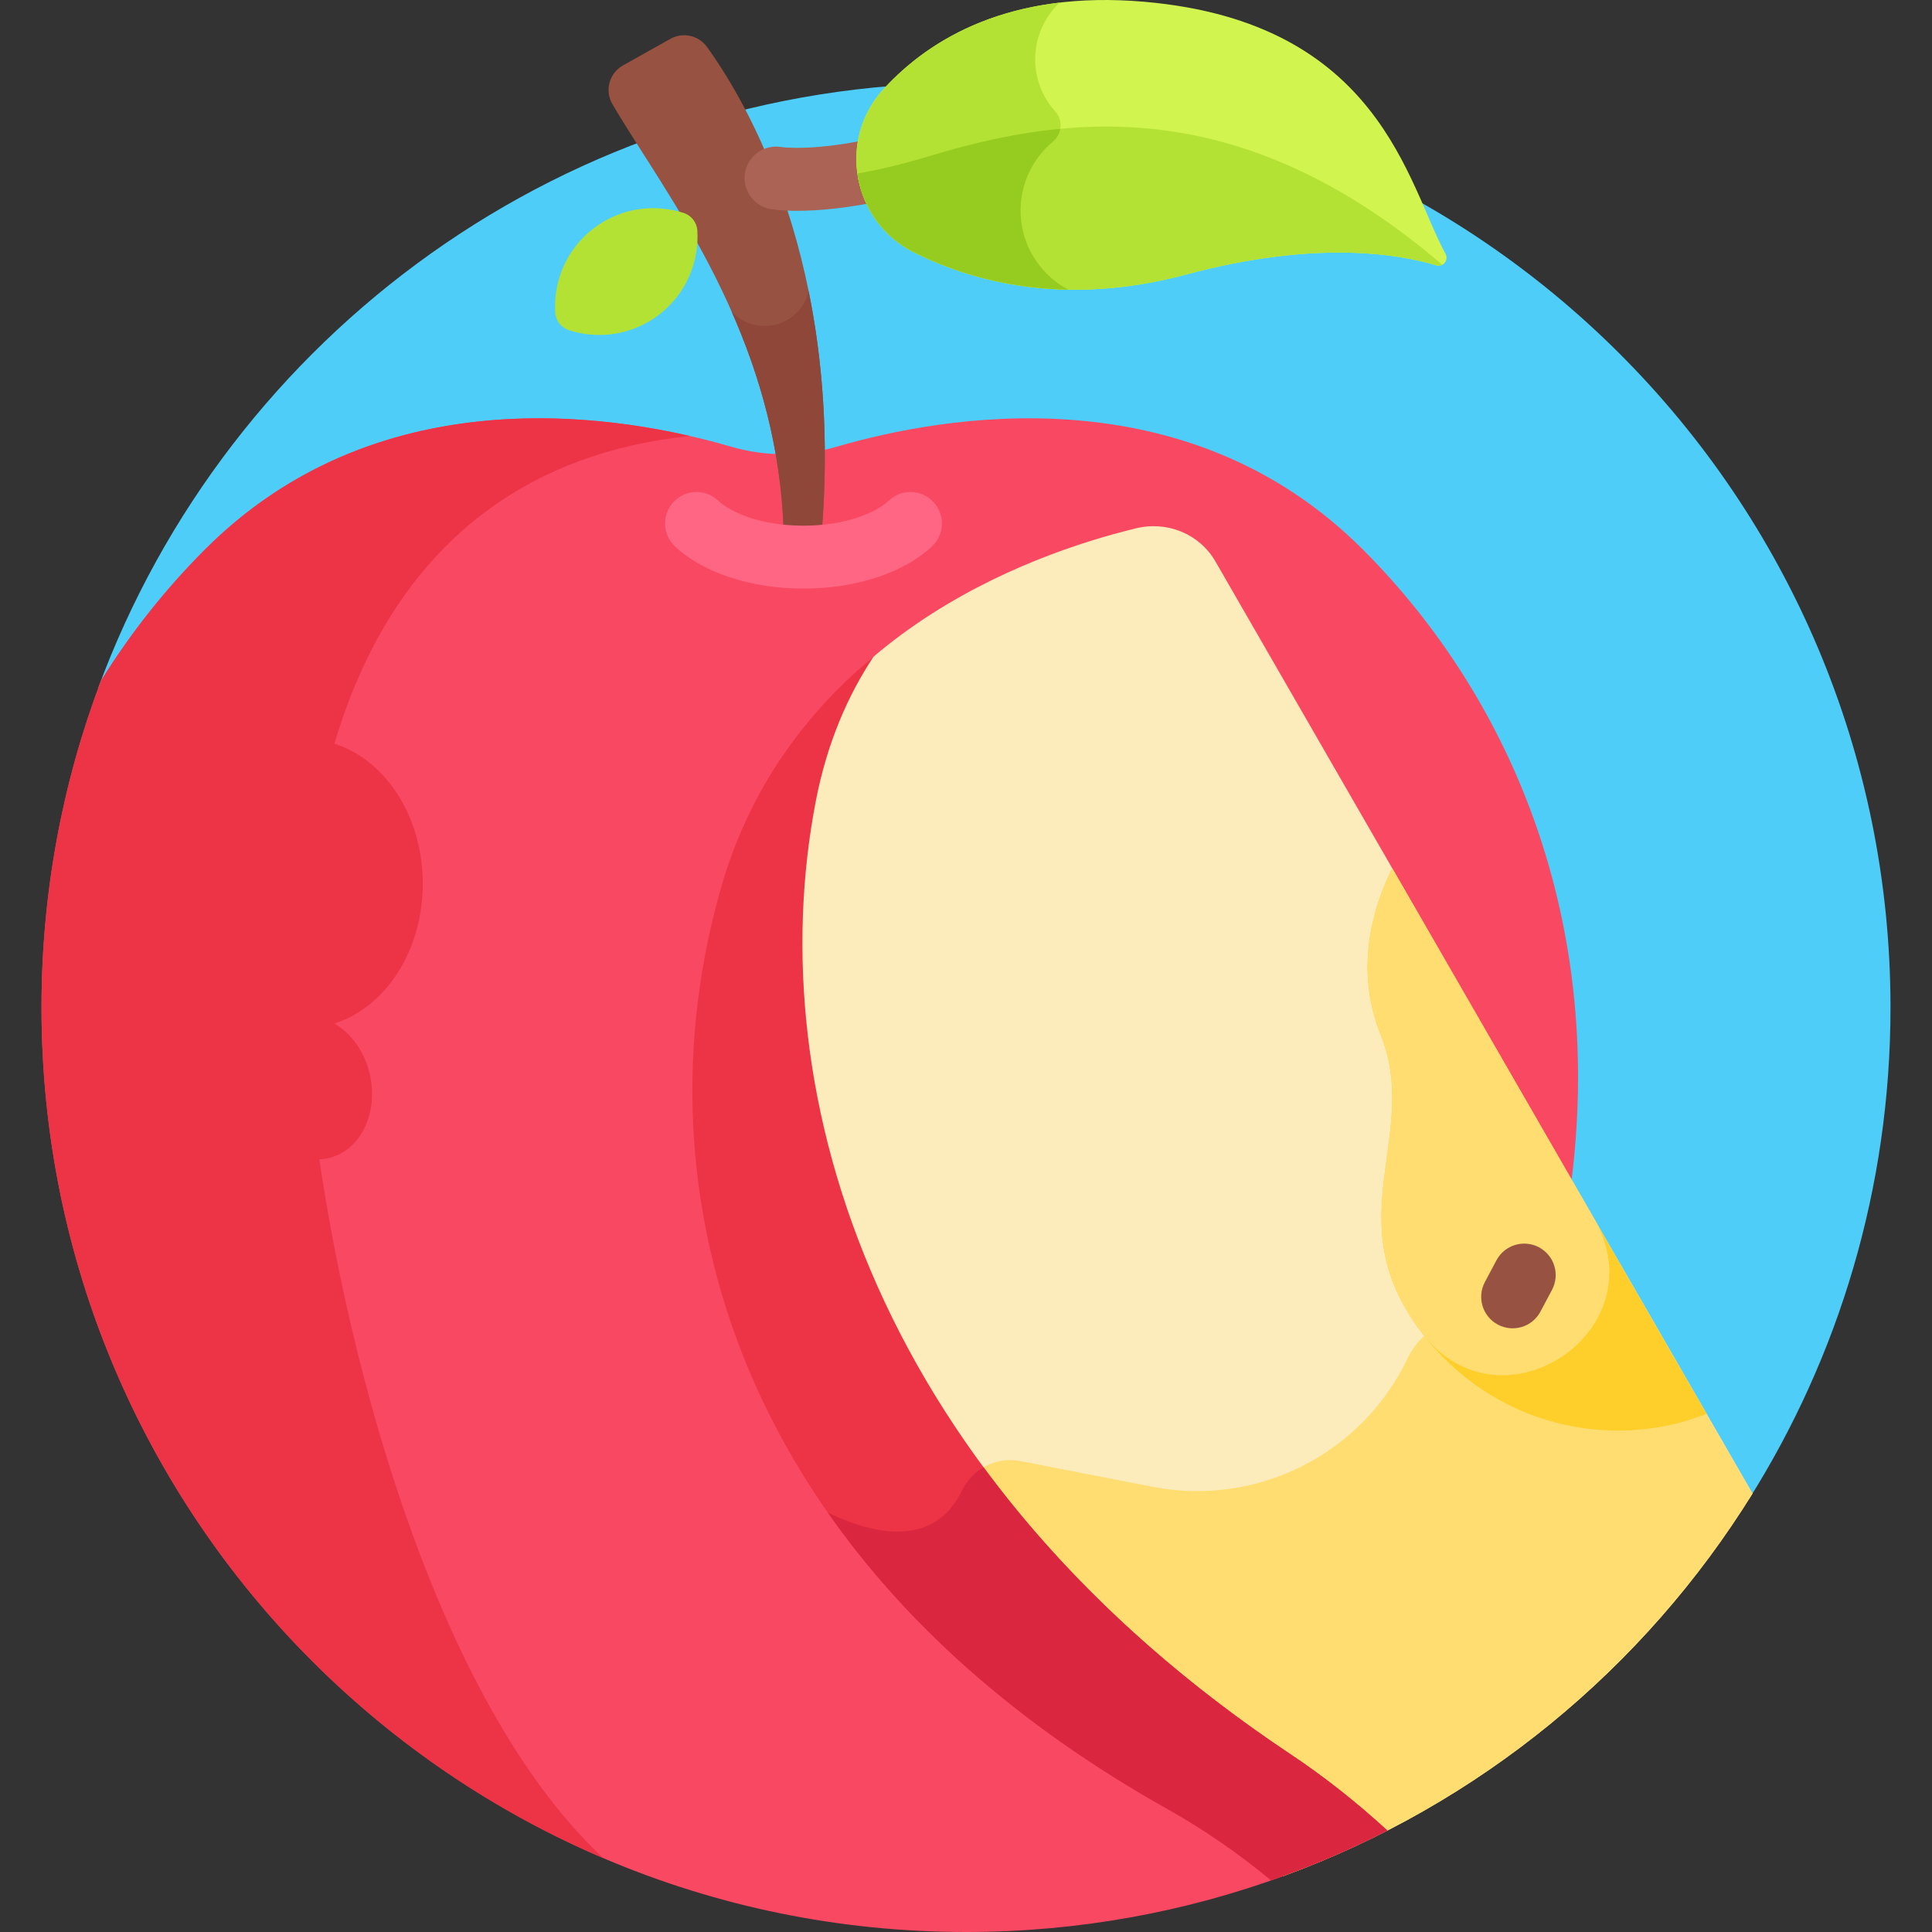 <?xml version="1.0" encoding="iso-8859-1"?>
<!-- Generator: Adobe Illustrator 21.0.0, SVG Export Plug-In . SVG Version: 6.00 Build 0)  -->
<svg version="1.1" id="Capa_1" xmlns="http://www.w3.org/2000/svg" xmlns:xlink="http://www.w3.org/1999/xlink" x="0px" y="0px"
	 viewBox="0 0 512 512" style="enable-background:new 0 0 512 512;" xml:space="preserve">
<rect x="0" y="0" width="512" height="512" fill="#333333" stroke="none"/>
<g>
	<path style="fill:#4ECDF9;" d="M26.755,182.417L463.478,397.33c23.764-37.75,37.523-82.431,37.523-130.332
		c0-135.311-109.691-245.002-245.002-245.002c-105.602,0-195.596,66.813-230.025,160.473L26.755,182.417z"/>
	<path style="fill:#F94862;" d="M221.79,118.367c-9.17,2.677-18.92,2.677-28.09,0c-28.062-8.192-92.393-19.727-139.331,27.21
		c-10.351,10.351-19.658,22.022-27.615,34.841c-10.173,26.922-15.757,56.097-15.757,86.581C10.998,402.309,120.689,512,256,512
		c29.782,0,58.32-5.319,84.724-15.051c0.204-0.26,0.415-0.515,0.617-0.776c-8.919-7.633-18.309-14.363-27.951-19.996
		c-89.848-52.481-144.928-142.6-118.056-242.55c13.386-49.792,55.865-79.77,105.907-91.946l0.16-0.04
		c7.641-1.882,15.404,1.29,19.272,8.001l95.475,165.696c9.522-70.072-15.004-129.74-55.025-169.761
		C314.184,98.639,249.852,110.175,221.79,118.367z"/>
	<path style="fill:#975242;" d="M187.346,12.426c-2.222-3.067-6.38-3.983-9.684-2.132l-12.572,7.045
		c-3.647,2.043-4.894,6.675-2.784,10.283c13.862,23.711,43.585,60.421,45.357,112.871c0.092,2.737,2.327,4.914,5.066,4.914
		c2.655,0,4.858-2.051,5.068-4.698C223.42,69.936,197.678,26.689,187.346,12.426z"/>
	<g>
		<path style="fill:#8E4739;" d="M214.286,77.122c-2.137,9.335-13.881,12.49-20.409,5.423c7.359,16.679,13.041,35.921,13.785,57.949
			c0.093,2.737,2.328,4.914,5.066,4.914c2.655,0,4.858-2.051,5.068-4.698C219.744,116.187,217.924,94.975,214.286,77.122z"/>
	</g>
	<g>
		<path style="fill:#AA6355;" d="M211.274,55.867c-4.255,0-6.624-0.389-7.127-0.481c-4.529-0.833-7.526-5.18-6.694-9.708
			c0.827-4.5,5.127-7.476,9.621-6.709c0.34,0.052,8.665,1.208,24.914-2.427c4.495-1.009,8.951,1.823,9.957,6.316
			c1.005,4.495-1.823,8.952-6.317,9.958C224.625,55.276,216.517,55.867,211.274,55.867z"/>
	</g>
	<path style="fill:#B4E234;" d="M184.806,61.097c-0.13-2.128-1.584-4.004-3.613-4.66c-7.927-2.561-16.934-1.304-24.015,4.186
		c-7.081,5.49-10.542,13.899-10.036,22.215c0.129,2.129,1.584,4.004,3.613,4.66c7.927,2.561,16.934,1.304,24.015-4.186
		C181.85,77.821,185.312,69.412,184.806,61.097z"/>
	<path style="fill:#D1F44E;" d="M383.081,67.262C372.97,48.833,365.827,5.929,303.292,0.47
		c-35.574-3.106-56.808,9.706-69.091,23.068c-12.451,13.544-8.346,35.222,8.132,43.403c16.223,8.054,40.548,14.252,72.076,5.792
		c34.256-9.193,56.239-5.438,66.246-2.413C382.47,70.867,383.992,68.923,383.081,67.262z"/>
	<g>
		<path style="fill:#B4E234;" d="M270.608,58.397c-0.89-8.361,2.566-15.962,8.387-20.827c2.444-2.043,2.813-5.66,0.675-8.021
			c-3.314-3.66-5.332-8.514-5.332-13.84c0-5.92,2.495-11.256,6.488-15.018c-22.453,2.646-37.186,12.579-46.624,22.846
			c-12.451,13.544-8.347,35.222,8.132,43.403c10.359,5.143,24.027,9.521,40.759,9.818C276.317,73.142,271.452,66.332,270.608,58.397
			z"/>
	</g>
	<path style="fill:#B4E234;" d="M246.285,41.369c-7.368,2.24-13.715,3.689-19.067,4.618c1.215,8.619,6.452,16.652,15.116,20.953
		c16.223,8.054,40.548,14.252,72.076,5.792c34.256-9.192,56.239-5.438,66.246-2.413c0.573,0.174,1.105,0.079,1.553-0.158
		C329.64,25.165,284.187,29.845,246.285,41.369z"/>
	<g>
		<path style="fill:#96CC1F;" d="M270.608,58.397c-0.89-8.361,2.566-15.962,8.387-20.827c1.094-0.914,1.768-2.144,1.992-3.435
			c-12.189,1.156-23.761,3.908-34.702,7.235c-7.369,2.24-13.715,3.689-19.067,4.618c1.215,8.619,6.452,16.652,15.116,20.953
			c10.359,5.142,24.027,9.521,40.758,9.818C276.317,73.142,271.452,66.332,270.608,58.397z"/>
	</g>
	<g>
		<path style="fill:#FF6683;" d="M212.931,155.987c-13.892,0-26.629-4.186-34.069-11.199c-3.351-3.158-3.508-8.434-0.35-11.786
			c3.157-3.352,8.435-3.508,11.786-0.35c3.26,3.071,11.143,6.658,22.633,6.658c11.491,0,19.373-3.587,22.632-6.658
			c3.352-3.158,8.629-3.002,11.786,0.35c3.158,3.35,3.002,8.628-0.349,11.786C239.561,151.801,226.824,155.987,212.931,155.987z"/>
	</g>
	<path style="fill:#FCEBBB;" d="M464.434,395.8L322.116,148.81c-4.244-7.365-12.862-10.821-21.114-8.787
		c-0.046,0.012-0.093,0.023-0.139,0.034c-28.405,6.912-89.904,29.035-107.139,93.138c-21.389,79.551,6.437,178.776,118.825,244.423
		c9.728,5.682,18.88,12.29,27.449,19.601C391.979,478.248,435.72,442.167,464.434,395.8z"/>
	<path style="fill:#FFDD71;" d="M339.998,497.219c51.982-18.971,95.722-55.051,124.436-101.419l-35.128-60.963l-45.344,15.38
		c-4.79,1.625-8.719,5.119-10.891,9.687c-12.105,25.461-39.913,39.498-67.586,34.115l-35.068-6.821
		c-6.357-1.236-12.705,2.013-15.502,7.854c-3.331,6.957-10.665,14.049-26.71,9.275c19.901,26.778,47.601,51.829,84.343,73.29
		C322.276,483.299,331.429,489.907,339.998,497.219z"/>
	<path style="fill:#FECF2B;" d="M452.265,374.682L368.962,230.11c-4.437,8.792-10.442,25.798-3.064,44.136
		c10.697,26.586-11.835,48.771,10.571,78.512C395.64,378.206,427.362,384.584,452.265,374.682z"/>
	<path style="fill:#FFDD71;" d="M422.489,323.006l-53.527-92.896c-4.437,8.792-10.442,25.798-3.064,44.136
		c10.697,26.586-11.835,48.771,10.571,78.512c0.192,0.254,0.385,0.507,0.579,0.758C397.961,380.51,439.538,352.594,422.489,323.006z
		"/>
	<g>
		<path style="fill:#975242;" d="M396.955,351.039c-4.066-2.162-5.611-7.21-3.449-11.277l3.066-5.768
			c2.161-4.064,7.211-5.61,11.276-3.449c4.066,2.161,5.611,7.21,3.449,11.277l-3.066,5.768
			C406.073,351.648,401.031,353.204,396.955,351.039z"/>
	</g>
	<path style="fill:#ED3346;" d="M342.064,464.932c-109.132-72.708-141.104-174.126-125.83-252.827
		c2.939-15.141,8.387-27.721,15.328-38.178c-17.315,14.445-32.546,34.086-40.281,60.675
		c-23.498,80.766,3.407,180.521,118.134,244.821c9.742,5.46,18.896,11.829,27.459,18.896c10.621-3.713,20.915-8.122,30.811-13.2
		C359.594,477.707,351.046,470.917,342.064,464.932z"/>
	<path style="fill:#DB2640;" d="M309.415,479.423c9.742,5.46,18.896,11.829,27.459,18.896c10.621-3.713,20.915-8.122,30.811-13.2
		c-8.091-7.412-16.639-14.202-25.622-20.187c-34.561-23.026-61.374-48.933-81.408-76.084c-2.43,1.406-4.46,3.528-5.741,6.204
		c-3.888,8.12-13.216,16.44-35.501,5.841h-0.001C239.663,429.87,269.114,456.836,309.415,479.423z"/>
	<path style="fill:#ED3346;" d="M82.189,287.83c-8.212-80.905,14.714-163.333,100.62-172.293
		c-31.564-7.228-86.833-11.567-128.439,30.039c-10.351,10.351-19.658,22.022-27.615,34.841
		c-10.173,26.922-15.756,56.097-15.756,86.581c0,101.18,61.337,188.027,148.854,225.406
		C112.066,447.695,88.059,345.66,82.189,287.83z"/>
	<ellipse style="fill:#ED3346;" cx="80.937" cy="234.167" rx="31.1" ry="38.241"/>
	
		<ellipse transform="matrix(0.977 -0.216 0.216 0.977 -60.167 24.598)" style="fill:#ED3346;" cx="82.687" cy="288.131" rx="15.55" ry="19.12"/>
</g>
<g>
</g>
<g>
</g>
<g>
</g>
<g>
</g>
<g>
</g>
<g>
</g>
<g>
</g>
<g>
</g>
<g>
</g>
<g>
</g>
<g>
</g>
<g>
</g>
<g>
</g>
<g>
</g>
<g>
</g>
</svg>
